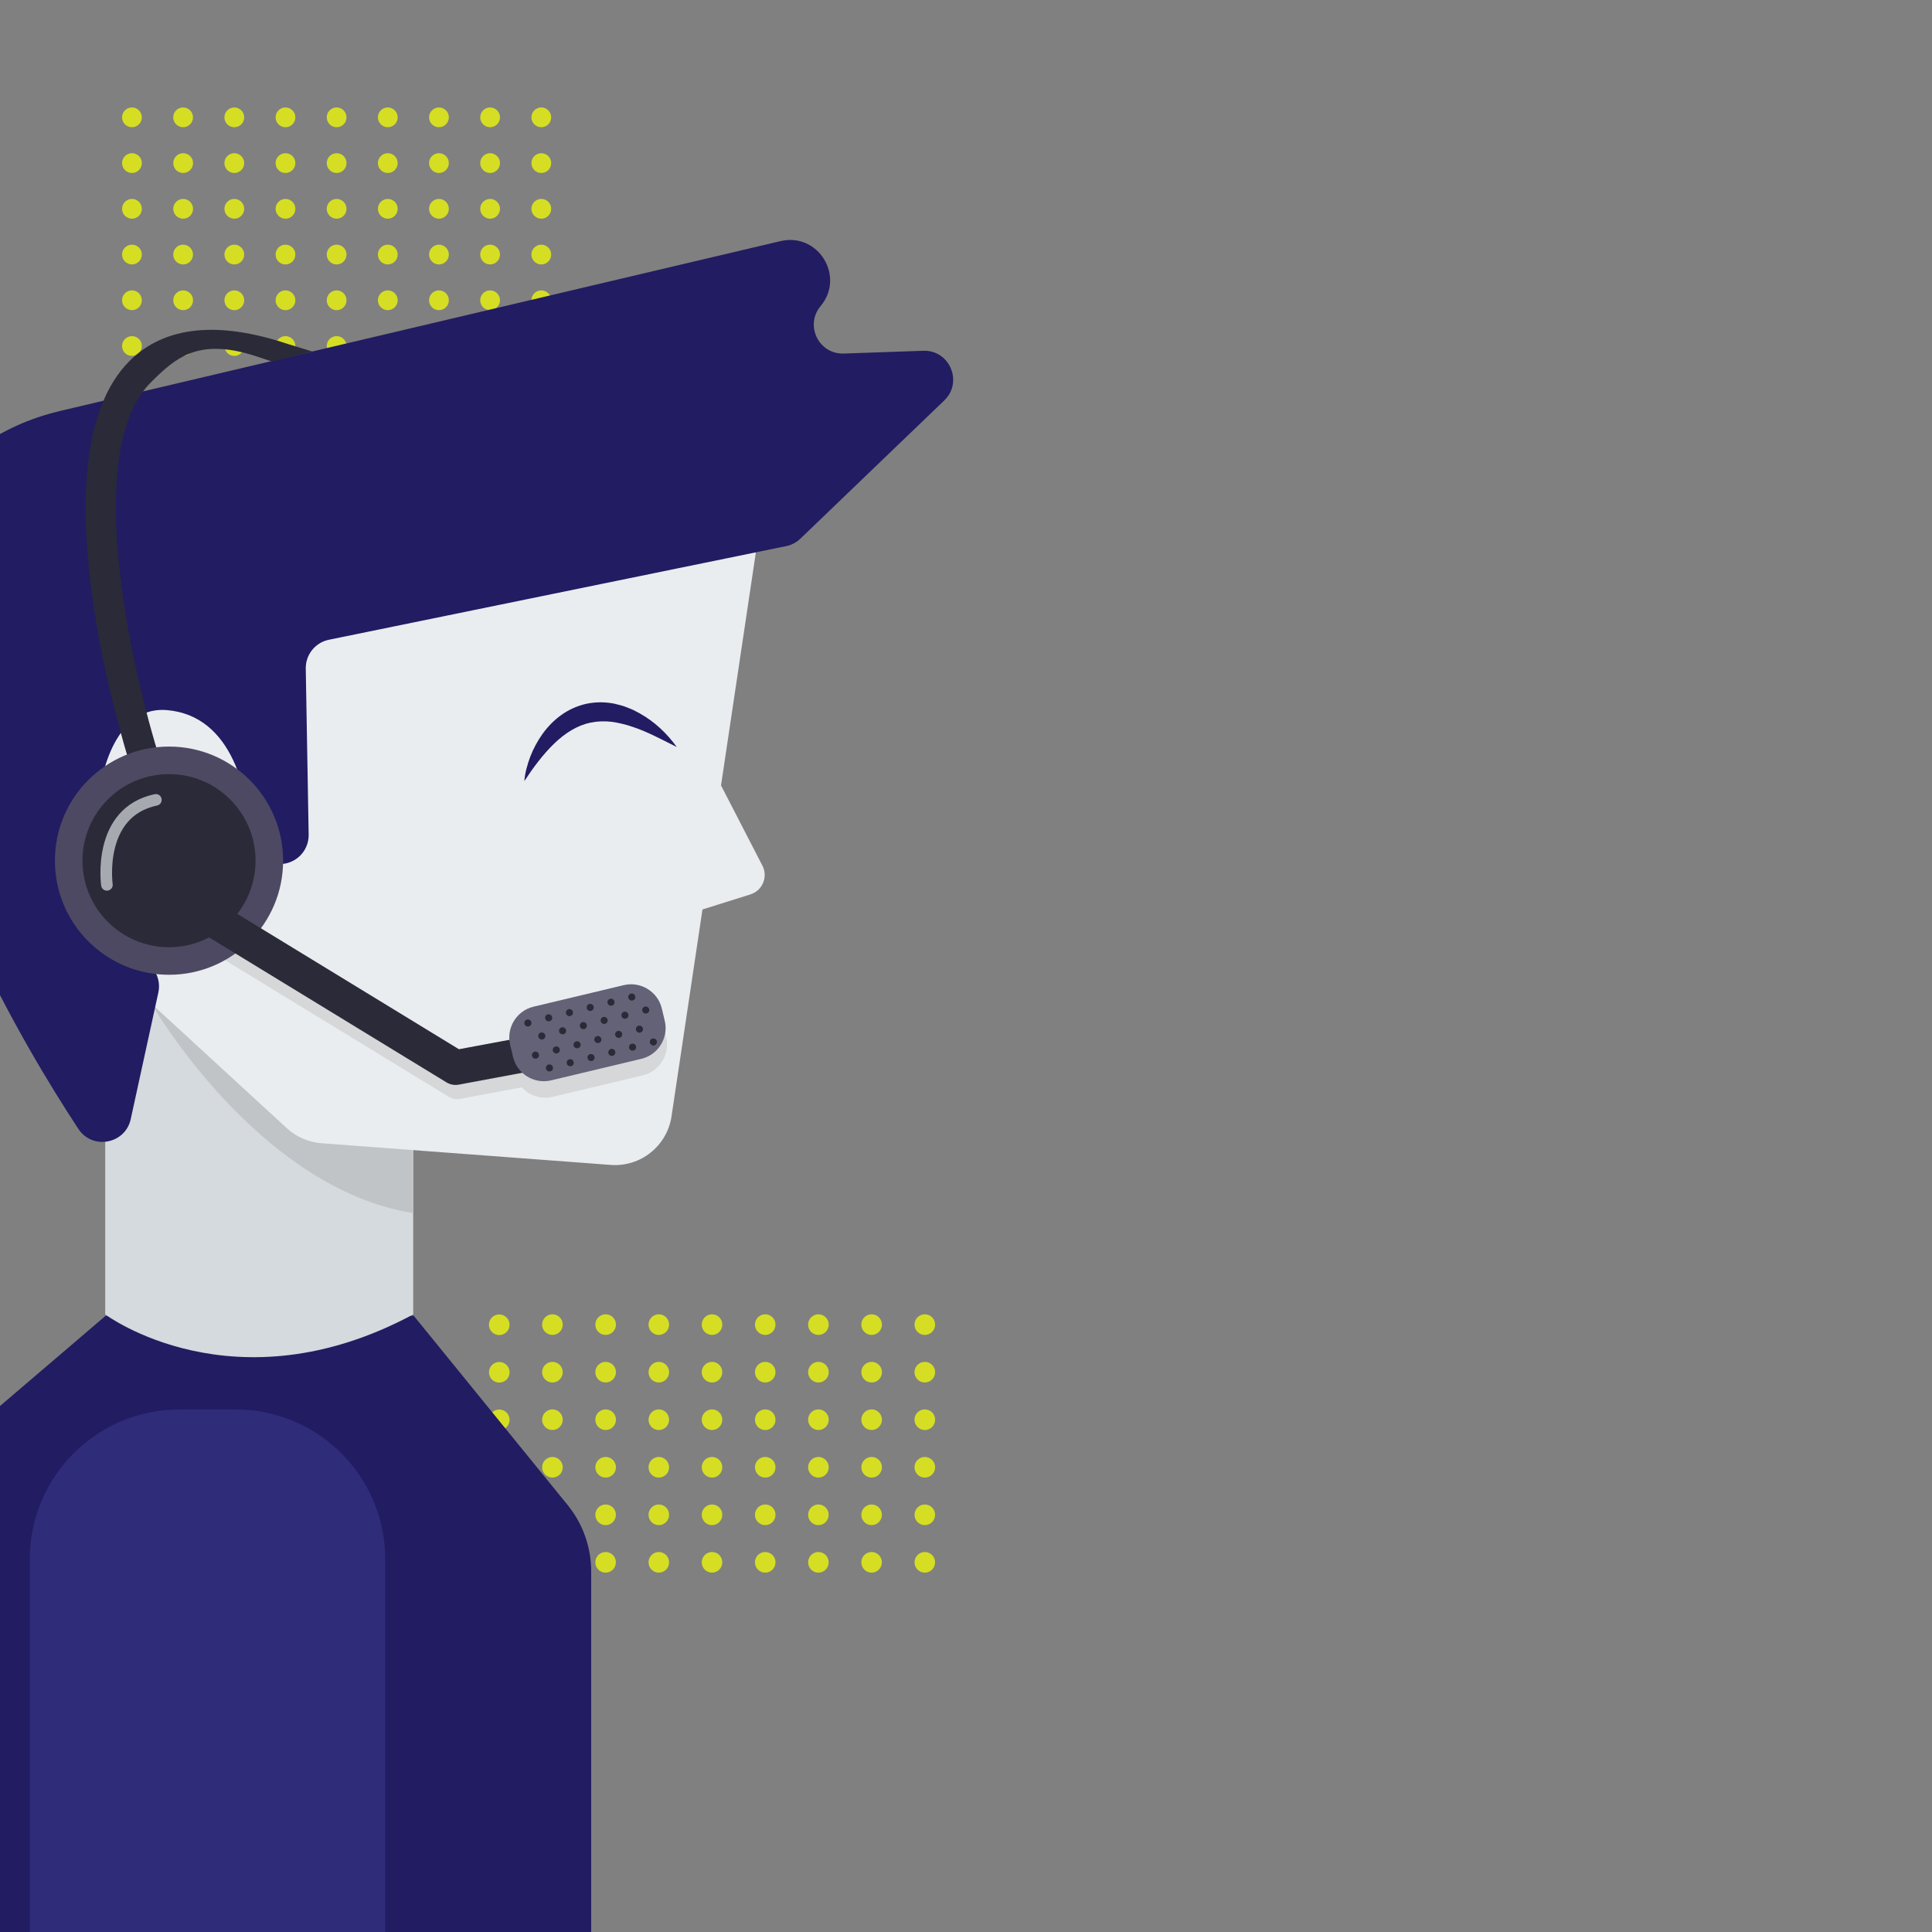<?xml version="1.0" encoding="UTF-8"?>
<svg id="Camada_1" data-name="Camada 1" xmlns="http://www.w3.org/2000/svg" xmlns:xlink="http://www.w3.org/1999/xlink" viewBox="0 0 500 500">
  <rect x="0" y="0" width="500" height="500" fill="#808080" stroke="none"/>
  <defs>
    <style>
      .cls-1 {
        clip-path: url(#clippath-6);
      }

      .cls-2 {
        clip-path: url(#clippath-7);
      }

      .cls-3 {
        fill: #e9edf0;
      }

      .cls-4 {
        fill: #2b2a38;
      }

      .cls-5, .cls-6, .cls-7 {
        fill: none;
      }

      .cls-8 {
        clip-path: url(#clippath-1);
      }

      .cls-9 {
        fill: #c1c4c6;
      }

      .cls-10 {
        fill: #221c62;
      }

      .cls-11 {
        clip-path: url(#clippath-8);
      }

      .cls-12 {
        fill: #646277;
      }

      .cls-13 {
        clip-path: url(#clippath-3);
      }

      .cls-14 {
        clip-path: url(#clippath-12);
      }

      .cls-15 {
        fill: #d5de23;
      }

      .cls-16 {
        fill: #d6d7d8;
      }

      .cls-17 {
        fill: #4d4963;
      }

      .cls-6 {
        stroke: #2b2a38;
        stroke-linejoin: round;
        stroke-width: 9px;
      }

      .cls-6, .cls-7 {
        stroke-linecap: round;
      }

      .cls-7 {
        isolation: isolate;
        opacity: .65;
        stroke: #e9edf0;
        stroke-miterlimit: 10;
        stroke-width: 3px;
      }

      .cls-18 {
        fill: #2f2d7a;
      }

      .cls-19 {
        fill: #d4dadd;
      }

      .cls-20 {
        clip-path: url(#clippath);
      }
    </style>
    <clipPath id="clippath">
      <rect class="cls-5" width="500" height="500"/>
    </clipPath>
    <clipPath id="clippath-1">
      <rect class="cls-5" width="500" height="500"/>
    </clipPath>
    <clipPath id="clippath-3">
      <rect class="cls-5" width="500" height="500"/>
    </clipPath>
    <clipPath id="clippath-6">
      <rect class="cls-5" width="500" height="500"/>
    </clipPath>
    <clipPath id="clippath-7">
      <rect class="cls-5" width="500" height="500"/>
    </clipPath>
    <clipPath id="clippath-8">
      <rect class="cls-5" width="500" height="500"/>
    </clipPath>
    <clipPath id="clippath-12">
      <rect class="cls-5" width="500" height="500"/>
    </clipPath>
  </defs>
  <g id="OBJECTS">
    <g>
      <g class="cls-20">
        <g>
          <path class="cls-15" d="M236.68,404.33c0-1.47,1.19-2.67,2.66-2.67s2.66,1.19,2.66,2.67-1.19,2.67-2.66,2.67-2.66-1.19-2.66-2.67Z"/>
          <path class="cls-15" d="M222.91,404.33c0-1.47,1.19-2.67,2.66-2.67s2.66,1.19,2.66,2.67-1.19,2.67-2.66,2.67-2.66-1.19-2.66-2.67Z"/>
          <path class="cls-15" d="M209.14,404.33c0-1.47,1.19-2.67,2.66-2.67s2.66,1.19,2.66,2.67-1.19,2.67-2.66,2.67-2.66-1.19-2.66-2.67Z"/>
          <path class="cls-15" d="M195.38,404.33c0-1.47,1.19-2.67,2.66-2.67s2.66,1.19,2.66,2.67-1.19,2.67-2.66,2.67-2.66-1.19-2.66-2.67Z"/>
          <path class="cls-15" d="M181.61,404.33c0-1.47,1.19-2.67,2.66-2.67s2.66,1.19,2.66,2.67-1.19,2.67-2.66,2.67-2.66-1.19-2.66-2.67Z"/>
          <path class="cls-15" d="M167.84,404.33c0-1.47,1.19-2.67,2.66-2.67s2.66,1.19,2.66,2.67-1.19,2.67-2.66,2.67-2.66-1.19-2.66-2.67Z"/>
          <path class="cls-15" d="M154.07,404.33c0-1.47,1.19-2.67,2.66-2.67s2.66,1.19,2.66,2.67-1.19,2.67-2.66,2.67-2.66-1.19-2.66-2.67Z"/>
          <path class="cls-15" d="M140.31,404.33c0-1.47,1.19-2.67,2.66-2.67s2.66,1.19,2.66,2.67-1.19,2.67-2.66,2.67-2.66-1.19-2.66-2.67Z"/>
          <path class="cls-15" d="M126.54,404.33c0-1.47,1.19-2.67,2.66-2.67s2.66,1.19,2.66,2.67-1.19,2.67-2.66,2.67-2.66-1.19-2.66-2.67Z"/>
          <path class="cls-15" d="M236.68,392.03c0-1.47,1.19-2.67,2.66-2.67s2.66,1.19,2.66,2.67-1.19,2.67-2.66,2.67-2.66-1.19-2.66-2.67Z"/>
          <path class="cls-15" d="M222.91,392.03c0-1.47,1.19-2.67,2.66-2.67s2.66,1.19,2.66,2.67-1.19,2.67-2.66,2.67-2.66-1.19-2.66-2.67Z"/>
          <path class="cls-15" d="M209.14,392.03c0-1.47,1.19-2.67,2.66-2.67s2.66,1.19,2.66,2.67-1.19,2.67-2.66,2.67-2.66-1.19-2.66-2.67Z"/>
          <path class="cls-15" d="M195.38,392.03c0-1.47,1.19-2.67,2.66-2.67s2.66,1.19,2.66,2.67-1.19,2.67-2.66,2.67-2.66-1.19-2.66-2.67Z"/>
          <path class="cls-15" d="M181.61,392.03c0-1.47,1.19-2.67,2.66-2.67s2.66,1.19,2.66,2.67-1.19,2.67-2.66,2.67-2.66-1.19-2.66-2.67Z"/>
          <path class="cls-15" d="M167.84,392.03c0-1.47,1.19-2.67,2.66-2.67s2.66,1.19,2.66,2.67-1.19,2.67-2.66,2.67-2.66-1.19-2.66-2.67Z"/>
          <path class="cls-15" d="M154.07,392.03c0-1.47,1.19-2.67,2.66-2.67s2.66,1.19,2.66,2.67-1.19,2.67-2.66,2.67-2.66-1.19-2.66-2.67Z"/>
          <path class="cls-15" d="M140.31,392.03c0-1.47,1.19-2.67,2.66-2.67s2.66,1.19,2.66,2.67-1.19,2.67-2.66,2.67-2.66-1.19-2.66-2.67Z"/>
          <path class="cls-15" d="M126.54,392.03c0-1.47,1.19-2.67,2.66-2.67s2.66,1.19,2.66,2.67-1.19,2.67-2.66,2.67-2.66-1.19-2.66-2.67Z"/>
          <circle class="cls-15" cx="239.34" cy="379.73" r="2.67"/>
          <circle class="cls-15" cx="225.58" cy="379.73" r="2.67"/>
          <circle class="cls-15" cx="211.81" cy="379.73" r="2.67"/>
          <path class="cls-15" d="M195.38,379.73c0-1.47,1.19-2.67,2.66-2.67s2.66,1.19,2.66,2.67-1.19,2.67-2.66,2.67c-1.47,0-2.66-1.19-2.66-2.67Z"/>
          <path class="cls-15" d="M181.61,379.73c0-1.47,1.19-2.67,2.66-2.67s2.66,1.19,2.66,2.67-1.19,2.67-2.66,2.67c-1.47,0-2.66-1.19-2.66-2.67Z"/>
          <path class="cls-15" d="M167.84,379.73c0-1.47,1.19-2.67,2.66-2.67s2.66,1.19,2.66,2.67-1.19,2.67-2.66,2.67c-1.47,0-2.66-1.19-2.66-2.67Z"/>
          <circle class="cls-15" cx="156.74" cy="379.73" r="2.67"/>
          <circle class="cls-15" cx="142.97" cy="379.73" r="2.67"/>
          <circle class="cls-15" cx="129.2" cy="379.73" r="2.67" transform="translate(-258.73 481.69) rotate(-85.93)"/>
          <circle class="cls-15" cx="239.34" cy="367.42" r="2.67"/>
          <circle class="cls-15" cx="225.58" cy="367.42" r="2.67"/>
          <circle class="cls-15" cx="211.81" cy="367.42" r="2.67"/>
          <path class="cls-15" d="M195.38,367.42c0-1.47,1.19-2.67,2.66-2.67s2.66,1.19,2.66,2.67-1.19,2.67-2.66,2.67-2.66-1.19-2.66-2.67Z"/>
          <path class="cls-15" d="M181.61,367.42c0-1.47,1.19-2.67,2.66-2.67s2.66,1.19,2.66,2.67-1.19,2.67-2.66,2.67-2.66-1.19-2.66-2.67Z"/>
          <path class="cls-15" d="M167.84,367.42c0-1.47,1.19-2.67,2.66-2.67s2.66,1.19,2.66,2.67-1.19,2.67-2.66,2.67-2.66-1.19-2.66-2.67Z"/>
          <circle class="cls-15" cx="156.74" cy="367.42" r="2.67"/>
          <circle class="cls-15" cx="142.97" cy="367.42" r="2.67"/>
          <circle class="cls-15" cx="129.2" cy="367.42" r="2.67" transform="translate(-246.45 470.25) rotate(-85.93)"/>
          <circle class="cls-15" cx="239.34" cy="355.12" r="2.67"/>
          <circle class="cls-15" cx="225.58" cy="355.12" r="2.67"/>
          <circle class="cls-15" cx="211.81" cy="355.12" r="2.67"/>
          <path class="cls-15" d="M195.38,355.12c0-1.47,1.19-2.67,2.66-2.67s2.66,1.19,2.66,2.67-1.19,2.67-2.66,2.67c-1.47,0-2.66-1.19-2.66-2.67Z"/>
          <path class="cls-15" d="M181.61,355.12c0-1.47,1.19-2.67,2.66-2.67s2.66,1.19,2.66,2.67-1.19,2.67-2.66,2.67c-1.47,0-2.66-1.19-2.66-2.67Z"/>
          <path class="cls-15" d="M167.84,355.12c0-1.47,1.19-2.67,2.66-2.67s2.66,1.19,2.66,2.67-1.19,2.67-2.66,2.67c-1.47,0-2.66-1.19-2.66-2.67Z"/>
          <circle class="cls-15" cx="156.74" cy="355.12" r="2.67"/>
          <circle class="cls-15" cx="142.97" cy="355.12" r="2.67"/>
          <circle class="cls-15" cx="129.2" cy="355.12" r="2.67" transform="translate(-234.18 458.82) rotate(-85.93)"/>
          <circle class="cls-15" cx="239.34" cy="342.81" r="2.67"/>
          <circle class="cls-15" cx="225.58" cy="342.81" r="2.67"/>
          <circle class="cls-15" cx="211.81" cy="342.81" r="2.67"/>
          <path class="cls-15" d="M195.38,342.81c0-1.47,1.19-2.67,2.66-2.67s2.66,1.19,2.66,2.67-1.19,2.67-2.66,2.67c-1.47,0-2.66-1.19-2.66-2.67Z"/>
          <path class="cls-15" d="M181.61,342.81c0-1.47,1.19-2.67,2.66-2.67s2.66,1.19,2.66,2.67-1.19,2.67-2.66,2.67c-1.47,0-2.66-1.19-2.66-2.67Z"/>
          <path class="cls-15" d="M167.84,342.81c0-1.47,1.19-2.67,2.66-2.67s2.66,1.19,2.66,2.67-1.19,2.67-2.66,2.67c-1.47,0-2.66-1.19-2.66-2.67Z"/>
          <circle class="cls-15" cx="156.74" cy="342.81" r="2.67"/>
          <circle class="cls-15" cx="142.97" cy="342.81" r="2.67"/>
          <circle class="cls-15" cx="129.2" cy="342.81" r="2.67" transform="translate(-221.91 447.39) rotate(-85.93)"/>
        </g>
      </g>
      <g class="cls-8">
        <path class="cls-10" d="M27.35,340.51l-49.02,41.88v131.94h174.67v-107.65c0-6.27-2.16-12.34-6.11-17.2l-39.83-48.98H27.35Z"/>
      </g>
      <g class="cls-13">
        <g>
          <circle class="cls-15" cx="140.09" cy="89.55" r="2.56"/>
          <path class="cls-15" d="M124.28,89.55c0-1.42,1.15-2.56,2.56-2.56s2.56,1.15,2.56,2.56-1.15,2.56-2.56,2.56-2.56-1.15-2.56-2.56Z"/>
          <path class="cls-15" d="M111.04,89.55c0-1.42,1.15-2.56,2.56-2.56s2.56,1.15,2.56,2.56-1.15,2.56-2.56,2.56-2.56-1.15-2.56-2.56Z"/>
          <circle class="cls-15" cx="100.36" cy="89.55" r="2.56"/>
          <circle class="cls-15" cx="87.12" cy="89.55" r="2.56"/>
          <path class="cls-15" d="M71.32,89.55c0-1.42,1.15-2.56,2.56-2.56s2.56,1.15,2.56,2.56-1.15,2.56-2.56,2.56-2.56-1.15-2.56-2.56Z"/>
          <path class="cls-15" d="M58.08,89.55c0-1.42,1.15-2.56,2.56-2.56s2.56,1.15,2.56,2.56-1.15,2.56-2.56,2.56-2.56-1.15-2.56-2.56Z"/>
          <circle class="cls-15" cx="47.4" cy="89.55" r="2.56"/>
          <circle class="cls-15" cx="34.15" cy="89.55" r="2.56"/>
          <circle class="cls-15" cx="140.09" cy="77.71" r="2.56"/>
          <path class="cls-15" d="M124.28,77.71c0-1.42,1.15-2.56,2.56-2.56s2.56,1.15,2.56,2.56-1.15,2.56-2.56,2.56c-1.42,0-2.56-1.15-2.56-2.56Z"/>
          <path class="cls-15" d="M111.04,77.71c0-1.42,1.15-2.56,2.56-2.56s2.56,1.15,2.56,2.56-1.15,2.56-2.56,2.56c-1.42,0-2.56-1.15-2.56-2.56Z"/>
          <circle class="cls-15" cx="100.36" cy="77.71" r="2.56"/>
          <circle class="cls-15" cx="87.12" cy="77.71" r="2.56"/>
          <path class="cls-15" d="M71.32,77.71c0-1.42,1.15-2.56,2.56-2.56s2.56,1.15,2.56,2.56-1.15,2.56-2.56,2.56c-1.42,0-2.56-1.15-2.56-2.56Z"/>
          <path class="cls-15" d="M58.08,77.71c0-1.42,1.15-2.56,2.56-2.56s2.56,1.15,2.56,2.56-1.15,2.56-2.56,2.56c-1.42,0-2.56-1.15-2.56-2.56Z"/>
          <circle class="cls-15" cx="47.4" cy="77.71" r="2.56"/>
          <circle class="cls-15" cx="34.15" cy="77.71" r="2.56"/>
          <path class="cls-15" d="M137.53,65.88c0-1.42,1.15-2.56,2.56-2.56s2.56,1.15,2.56,2.56-1.15,2.56-2.56,2.56-2.56-1.15-2.56-2.56Z"/>
          <path class="cls-15" d="M124.28,65.88c0-1.42,1.15-2.56,2.56-2.56s2.56,1.15,2.56,2.56-1.15,2.56-2.56,2.56-2.56-1.15-2.56-2.56Z"/>
          <path class="cls-15" d="M111.04,65.88c0-1.42,1.15-2.56,2.56-2.56s2.56,1.15,2.56,2.56-1.15,2.56-2.56,2.56-2.56-1.15-2.56-2.56Z"/>
          <path class="cls-15" d="M97.8,65.88c0-1.42,1.15-2.56,2.56-2.56s2.56,1.15,2.56,2.56-1.15,2.56-2.56,2.56-2.56-1.15-2.56-2.56Z"/>
          <path class="cls-15" d="M84.56,65.88c0-1.42,1.15-2.56,2.56-2.56s2.56,1.15,2.56,2.56-1.15,2.56-2.56,2.56-2.56-1.15-2.56-2.56Z"/>
          <path class="cls-15" d="M71.32,65.88c0-1.42,1.15-2.56,2.56-2.56s2.56,1.15,2.56,2.56-1.15,2.56-2.56,2.56-2.56-1.15-2.56-2.56Z"/>
          <path class="cls-15" d="M58.08,65.88c0-1.42,1.15-2.56,2.56-2.56s2.56,1.15,2.56,2.56-1.15,2.56-2.56,2.56-2.56-1.15-2.56-2.56Z"/>
          <path class="cls-15" d="M44.83,65.88c0-1.42,1.15-2.56,2.56-2.56s2.56,1.15,2.56,2.56-1.15,2.56-2.56,2.56-2.56-1.15-2.56-2.56Z"/>
          <path class="cls-15" d="M31.59,65.88c0-1.42,1.15-2.56,2.56-2.56s2.56,1.15,2.56,2.56-1.15,2.56-2.56,2.56-2.56-1.15-2.56-2.56Z"/>
          <circle class="cls-15" cx="140.09" cy="54.04" r="2.56"/>
          <path class="cls-15" d="M124.28,54.04c0-1.42,1.15-2.56,2.56-2.56s2.56,1.15,2.56,2.56-1.15,2.56-2.56,2.56-2.56-1.15-2.56-2.56Z"/>
          <path class="cls-15" d="M111.04,54.04c0-1.42,1.15-2.56,2.56-2.56s2.56,1.15,2.56,2.56-1.15,2.56-2.56,2.56-2.56-1.15-2.56-2.56Z"/>
          <circle class="cls-15" cx="100.36" cy="54.04" r="2.56"/>
          <circle class="cls-15" cx="87.12" cy="54.04" r="2.56"/>
          <path class="cls-15" d="M71.32,54.04c0-1.42,1.15-2.56,2.56-2.56s2.56,1.15,2.56,2.56-1.15,2.56-2.56,2.56-2.56-1.15-2.56-2.56Z"/>
          <path class="cls-15" d="M58.08,54.04c0-1.42,1.15-2.56,2.56-2.56s2.56,1.15,2.56,2.56-1.15,2.56-2.56,2.56-2.56-1.15-2.56-2.56Z"/>
          <circle class="cls-15" cx="47.4" cy="54.04" r="2.56"/>
          <circle class="cls-15" cx="34.15" cy="54.04" r="2.56"/>
          <circle class="cls-15" cx="140.09" cy="42.21" r="2.56"/>
          <path class="cls-15" d="M124.28,42.21c0-1.42,1.15-2.56,2.56-2.56s2.56,1.15,2.56,2.56-1.15,2.56-2.56,2.56-2.56-1.15-2.56-2.56Z"/>
          <path class="cls-15" d="M111.04,42.21c0-1.42,1.15-2.56,2.56-2.56s2.56,1.15,2.56,2.56-1.15,2.56-2.56,2.56-2.56-1.15-2.56-2.56Z"/>
          <circle class="cls-15" cx="100.36" cy="42.21" r="2.56"/>
          <circle class="cls-15" cx="87.12" cy="42.21" r="2.56"/>
          <path class="cls-15" d="M71.32,42.21c0-1.42,1.15-2.56,2.56-2.56s2.56,1.15,2.56,2.56-1.15,2.56-2.56,2.56-2.56-1.15-2.56-2.56Z"/>
          <path class="cls-15" d="M58.08,42.21c0-1.42,1.15-2.56,2.56-2.56s2.56,1.15,2.56,2.56-1.15,2.56-2.56,2.56-2.56-1.15-2.56-2.56Z"/>
          <circle class="cls-15" cx="47.4" cy="42.21" r="2.56"/>
          <circle class="cls-15" cx="34.15" cy="42.21" r="2.56"/>
          <path class="cls-15" d="M137.53,30.37c0-1.42,1.15-2.56,2.56-2.56s2.56,1.15,2.56,2.56-1.15,2.56-2.56,2.56-2.56-1.15-2.56-2.56Z"/>
          <path class="cls-15" d="M124.28,30.37c0-1.42,1.15-2.56,2.56-2.56s2.56,1.15,2.56,2.56-1.15,2.56-2.56,2.56-2.56-1.15-2.56-2.56Z"/>
          <path class="cls-15" d="M111.04,30.37c0-1.42,1.15-2.56,2.56-2.56s2.56,1.15,2.56,2.56-1.15,2.56-2.56,2.56-2.56-1.15-2.56-2.56Z"/>
          <path class="cls-15" d="M97.8,30.37c0-1.42,1.15-2.56,2.56-2.56s2.56,1.15,2.56,2.56-1.15,2.56-2.56,2.56-2.56-1.15-2.56-2.56Z"/>
          <path class="cls-15" d="M84.56,30.37c0-1.42,1.15-2.56,2.56-2.56s2.56,1.15,2.56,2.56-1.15,2.56-2.56,2.56-2.56-1.15-2.56-2.56Z"/>
          <path class="cls-15" d="M71.32,30.37c0-1.42,1.15-2.56,2.56-2.56s2.56,1.15,2.56,2.56-1.15,2.56-2.56,2.56-2.56-1.15-2.56-2.56Z"/>
          <path class="cls-15" d="M58.08,30.37c0-1.42,1.15-2.56,2.56-2.56s2.56,1.15,2.56,2.56-1.15,2.56-2.56,2.56-2.56-1.15-2.56-2.56Z"/>
          <path class="cls-15" d="M44.83,30.37c0-1.42,1.15-2.56,2.56-2.56s2.56,1.15,2.56,2.56-1.15,2.56-2.56,2.56-2.56-1.15-2.56-2.56Z"/>
          <path class="cls-15" d="M31.59,30.37c0-1.42,1.15-2.56,2.56-2.56s2.56,1.15,2.56,2.56-1.15,2.56-2.56,2.56-2.56-1.15-2.56-2.56Z"/>
        </g>
      </g>
      <g class="cls-1">
        <path class="cls-18" d="M60.93,364.76h-14.46c-21.4,0-38.75,17.35-38.75,38.75v101.33h91.97v-101.33c0-21.4-17.35-38.75-38.75-38.75Z"/>
      </g>
      <g class="cls-2">
        <g>
          <path class="cls-19" d="M27.23,295.45v44.72s33.3,24.91,79.71,0v-88.68H27.23v43.96Z"/>
          <path class="cls-9" d="M106.94,291.87l-67.72-32.07s27.5,47.77,67.72,54.15"/>
          <g>
            <path class="cls-3" d="M195.62,142.93l-9.02,60.34,10.71,20.76c1.5,2.9.02,6.46-3.1,7.44l-12.41,3.9-8.01,53.54c-1.15,7.67-8.01,13.15-15.74,12.57l-74.81-5.61c-3.37-.25-6.56-1.63-9.04-3.92l-55.94-51.42,3.99-83.7,173.38-13.9Z"/>
            <path class="cls-10" d="M15.26,106.42l186.74-44.02c9.75-2.3,16.8,9.14,10.37,16.82h0c-4.16,4.96-.48,12.5,5.99,12.28l20.57-.72c6.86-.24,10.39,8.11,5.44,12.86l-37.24,35.77c-1.02.98-2.29,1.65-3.68,1.93l-118.34,24.23c-3.53.72-6.04,3.86-5.98,7.46l.75,42.98c.07,4.18-3.29,7.61-7.48,7.61h0c-3.93,0-7.2-3.03-7.46-6.95-.72-11.03-4.41-31.46-21.8-32.9-22.43-1.87-23.82,51.51-4.99,65.52,2.35,1.75,3.45,4.71,2.83,7.57l-7.15,32.77c-1.41,6.46-9.91,8.05-13.55,2.53-14.72-22.37-41.52-68.52-49.81-118.77-5.05-30.58,14.58-59.83,44.76-66.94Z"/>
            <path class="cls-10" d="M135.7,202.16c.16-2.18.78-4.28,1.54-6.35.79-2.05,1.85-4.02,3.16-5.87,1.32-1.84,2.95-3.53,4.88-4.91,1.93-1.38,4.19-2.4,6.57-2.91,2.39-.49,4.86-.47,7.18,0,1.13.29,2.29.53,3.35,1,.53.22,1.08.4,1.59.66l1.5.79c3.95,2.19,7.15,5.25,9.68,8.76-3.88-1.93-7.54-3.93-11.3-5.18-1.87-.66-3.74-1.09-5.58-1.35-1.84-.21-3.65-.15-5.39.21-3.48.7-6.68,2.73-9.5,5.47-2.83,2.74-5.31,6.06-7.68,9.66Z"/>
          </g>
        </g>
      </g>
      <g class="cls-11">
        <g>
          <path class="cls-16" d="M172.41,268.46l-.76-3.19c-1.04-4.37-5.47-7.09-9.83-6.05l-23.38,5.58c-4.14.99-6.8,5.02-6.17,9.17l-13.25,2.47-60.14-36.73c-1.85-1.13-4.25-.54-5.38,1.3-1.13,1.84-.54,4.25,1.3,5.38l61.42,37.51c.62.38,1.32.57,2.04.57.24,0,.48-.02.72-.07l16.06-3c1.94,2.13,4.95,3.18,7.94,2.47l23.38-5.58c4.37-1.04,7.09-5.47,6.05-9.84Z"/>
          <path class="cls-4" d="M36.04,205.27l-1.24-3.71c-1.12-3.35-27.03-82.42-1.29-108.13,9.01-9,22.81-10.48,41-4.4l6.3,1.93-10.31,2.64-3.71-1.24c-15.15-5.06-21.01-.13-27.75,6.6-18.55,18.53-3.99,78.56,3.18,100.13l1.24,3.71-7.42,2.47Z"/>
          <circle class="cls-17" cx="43.74" cy="222.74" r="29.53"/>
          <circle class="cls-4" cx="43.74" cy="222.74" r="22.4"/>
          <polyline class="cls-6" points="56.48 238.77 117.9 276.28 152.04 269.91"/>
          <g>
            <path class="cls-12" d="M161.45,254.95l-23.38,5.58c-4.37,1.04-7.09,5.47-6.05,9.83l.76,3.19c1.04,4.37,5.47,7.09,9.83,6.05l23.38-5.58c4.37-1.04,7.09-5.47,6.05-9.83l-.76-3.19c-1.04-4.37-5.47-7.09-9.83-6.05Z"/>
            <g>
              <g>
                <path class="cls-4" d="M137.53,264.83c-.04.51-.49.88-.99.83-.51-.04-.88-.49-.84-.99s.49-.88.99-.83c.51.04.88.49.84.99Z"/>
                <path class="cls-4" d="M142.91,263.49c-.04.51-.49.88-.99.83-.51-.04-.88-.49-.84-.99.04-.51.49-.88.99-.83.51.04.88.49.84.99Z"/>
                <path class="cls-4" d="M148.29,262.14c-.04.51-.49.88-.99.83-.51-.04-.88-.49-.84-.99.04-.51.49-.88.99-.83.51.04.88.49.84.99Z"/>
                <path class="cls-4" d="M153.66,260.8c-.04.51-.49.88-.99.83-.51-.04-.88-.49-.84-.99.04-.51.49-.88.99-.83.51.04.88.49.84.99Z"/>
                <path class="cls-4" d="M159.04,259.45c-.04.51-.49.88-.99.83-.51-.04-.88-.49-.84-.99.04-.51.49-.88.99-.83.51.04.88.49.84.99Z"/>
                <path class="cls-4" d="M164.42,258.11c-.04.51-.49.88-.99.83-.51-.04-.88-.49-.84-.99.04-.51.49-.88.99-.83.5.04.88.49.83.99Z"/>
              </g>
              <g>
                <path class="cls-4" d="M141.13,268.19c-.04.51-.49.88-.99.83-.51-.04-.88-.49-.84-.99.04-.51.49-.88.99-.83.51.04.88.49.84.99Z"/>
                <path class="cls-4" d="M146.51,266.85c-.04.51-.49.88-.99.83s-.88-.49-.84-.99c.04-.51.49-.88.99-.83.51.04.88.49.84.99Z"/>
                <path class="cls-4" d="M151.89,265.51c-.04.51-.49.88-.99.83-.51-.04-.88-.49-.84-.99.04-.51.49-.88.99-.83.5.04.88.49.83.99Z"/>
                <path class="cls-4" d="M157.27,264.16c-.04.51-.49.88-.99.83-.51-.04-.88-.49-.84-.99.04-.51.49-.88.99-.83.51.04.88.49.84.99Z"/>
                <path class="cls-4" d="M162.65,262.82c-.04.51-.49.88-.99.83-.51-.04-.88-.49-.84-.99.04-.51.49-.88.99-.83.51.04.88.49.84.99Z"/>
                <path class="cls-4" d="M168.03,261.47c-.04.51-.49.88-.99.83-.51-.04-.88-.49-.84-.99.04-.51.49-.88.99-.83.51.04.88.49.84.99Z"/>
              </g>
              <g>
                <path class="cls-4" d="M139.5,273.15c-.04.51-.49.88-.99.83-.51-.04-.88-.49-.84-.99.04-.51.49-.88.99-.83.51.04.88.49.84.99Z"/>
                <path class="cls-4" d="M144.88,271.8c-.04.51-.49.88-.99.83-.51-.04-.88-.49-.84-.99.04-.51.49-.88.99-.83.51.04.88.49.84.99Z"/>
                <path class="cls-4" d="M150.26,270.46c-.04.51-.49.88-.99.83-.51-.04-.88-.49-.84-.99.04-.51.49-.88.99-.83.51.04.88.49.84.99Z"/>
                <path class="cls-4" d="M155.64,269.11c-.04.51-.49.88-.99.83-.51-.04-.88-.49-.84-.99.04-.51.49-.88.99-.83.5.04.88.49.83.99Z"/>
                <path class="cls-4" d="M161.02,267.77c-.04.51-.49.88-.99.83-.51-.04-.88-.49-.84-.99.04-.51.49-.88.99-.83.51.04.88.49.84.99Z"/>
                <path class="cls-4" d="M166.4,266.42c-.04.51-.49.88-.99.83-.51-.04-.88-.49-.84-.99.04-.51.49-.88.99-.83.51.04.88.49.84.99Z"/>
              </g>
              <g>
                <path class="cls-4" d="M143.11,276.46c-.04.51-.49.88-.99.83-.51-.04-.88-.49-.84-.99.04-.51.49-.88.99-.83.51.04.88.49.84.99Z"/>
                <path class="cls-4" d="M148.49,275.11c-.04.51-.49.88-.99.83-.51-.04-.88-.49-.84-.99.04-.51.49-.88.99-.83.51.04.88.49.84.99Z"/>
                <path class="cls-4" d="M153.87,273.77c-.04.51-.49.88-.99.83-.51-.04-.88-.49-.84-.99s.49-.88.99-.83c.51.04.88.49.84.99Z"/>
                <path class="cls-4" d="M159.25,272.43c-.04.51-.49.88-.99.83-.51-.04-.88-.49-.84-.99s.49-.88.99-.83c.51.04.88.49.84.99Z"/>
                <path class="cls-4" d="M164.63,271.08c-.04.51-.49.88-.99.83-.51-.04-.88-.49-.84-.99.04-.51.49-.88.99-.83.5.04.88.49.83.99Z"/>
                <path class="cls-4" d="M170.01,269.74c-.04.51-.49.88-.99.83-.51-.04-.88-.49-.84-.99.04-.51.49-.88.99-.83.51.04.88.49.84.99Z"/>
              </g>
            </g>
          </g>
        </g>
      </g>
      <g class="cls-14">
        <path class="cls-7" d="M27.67,229s-2.66-18.76,12.67-22"/>
      </g>
    </g>
  </g>
</svg>